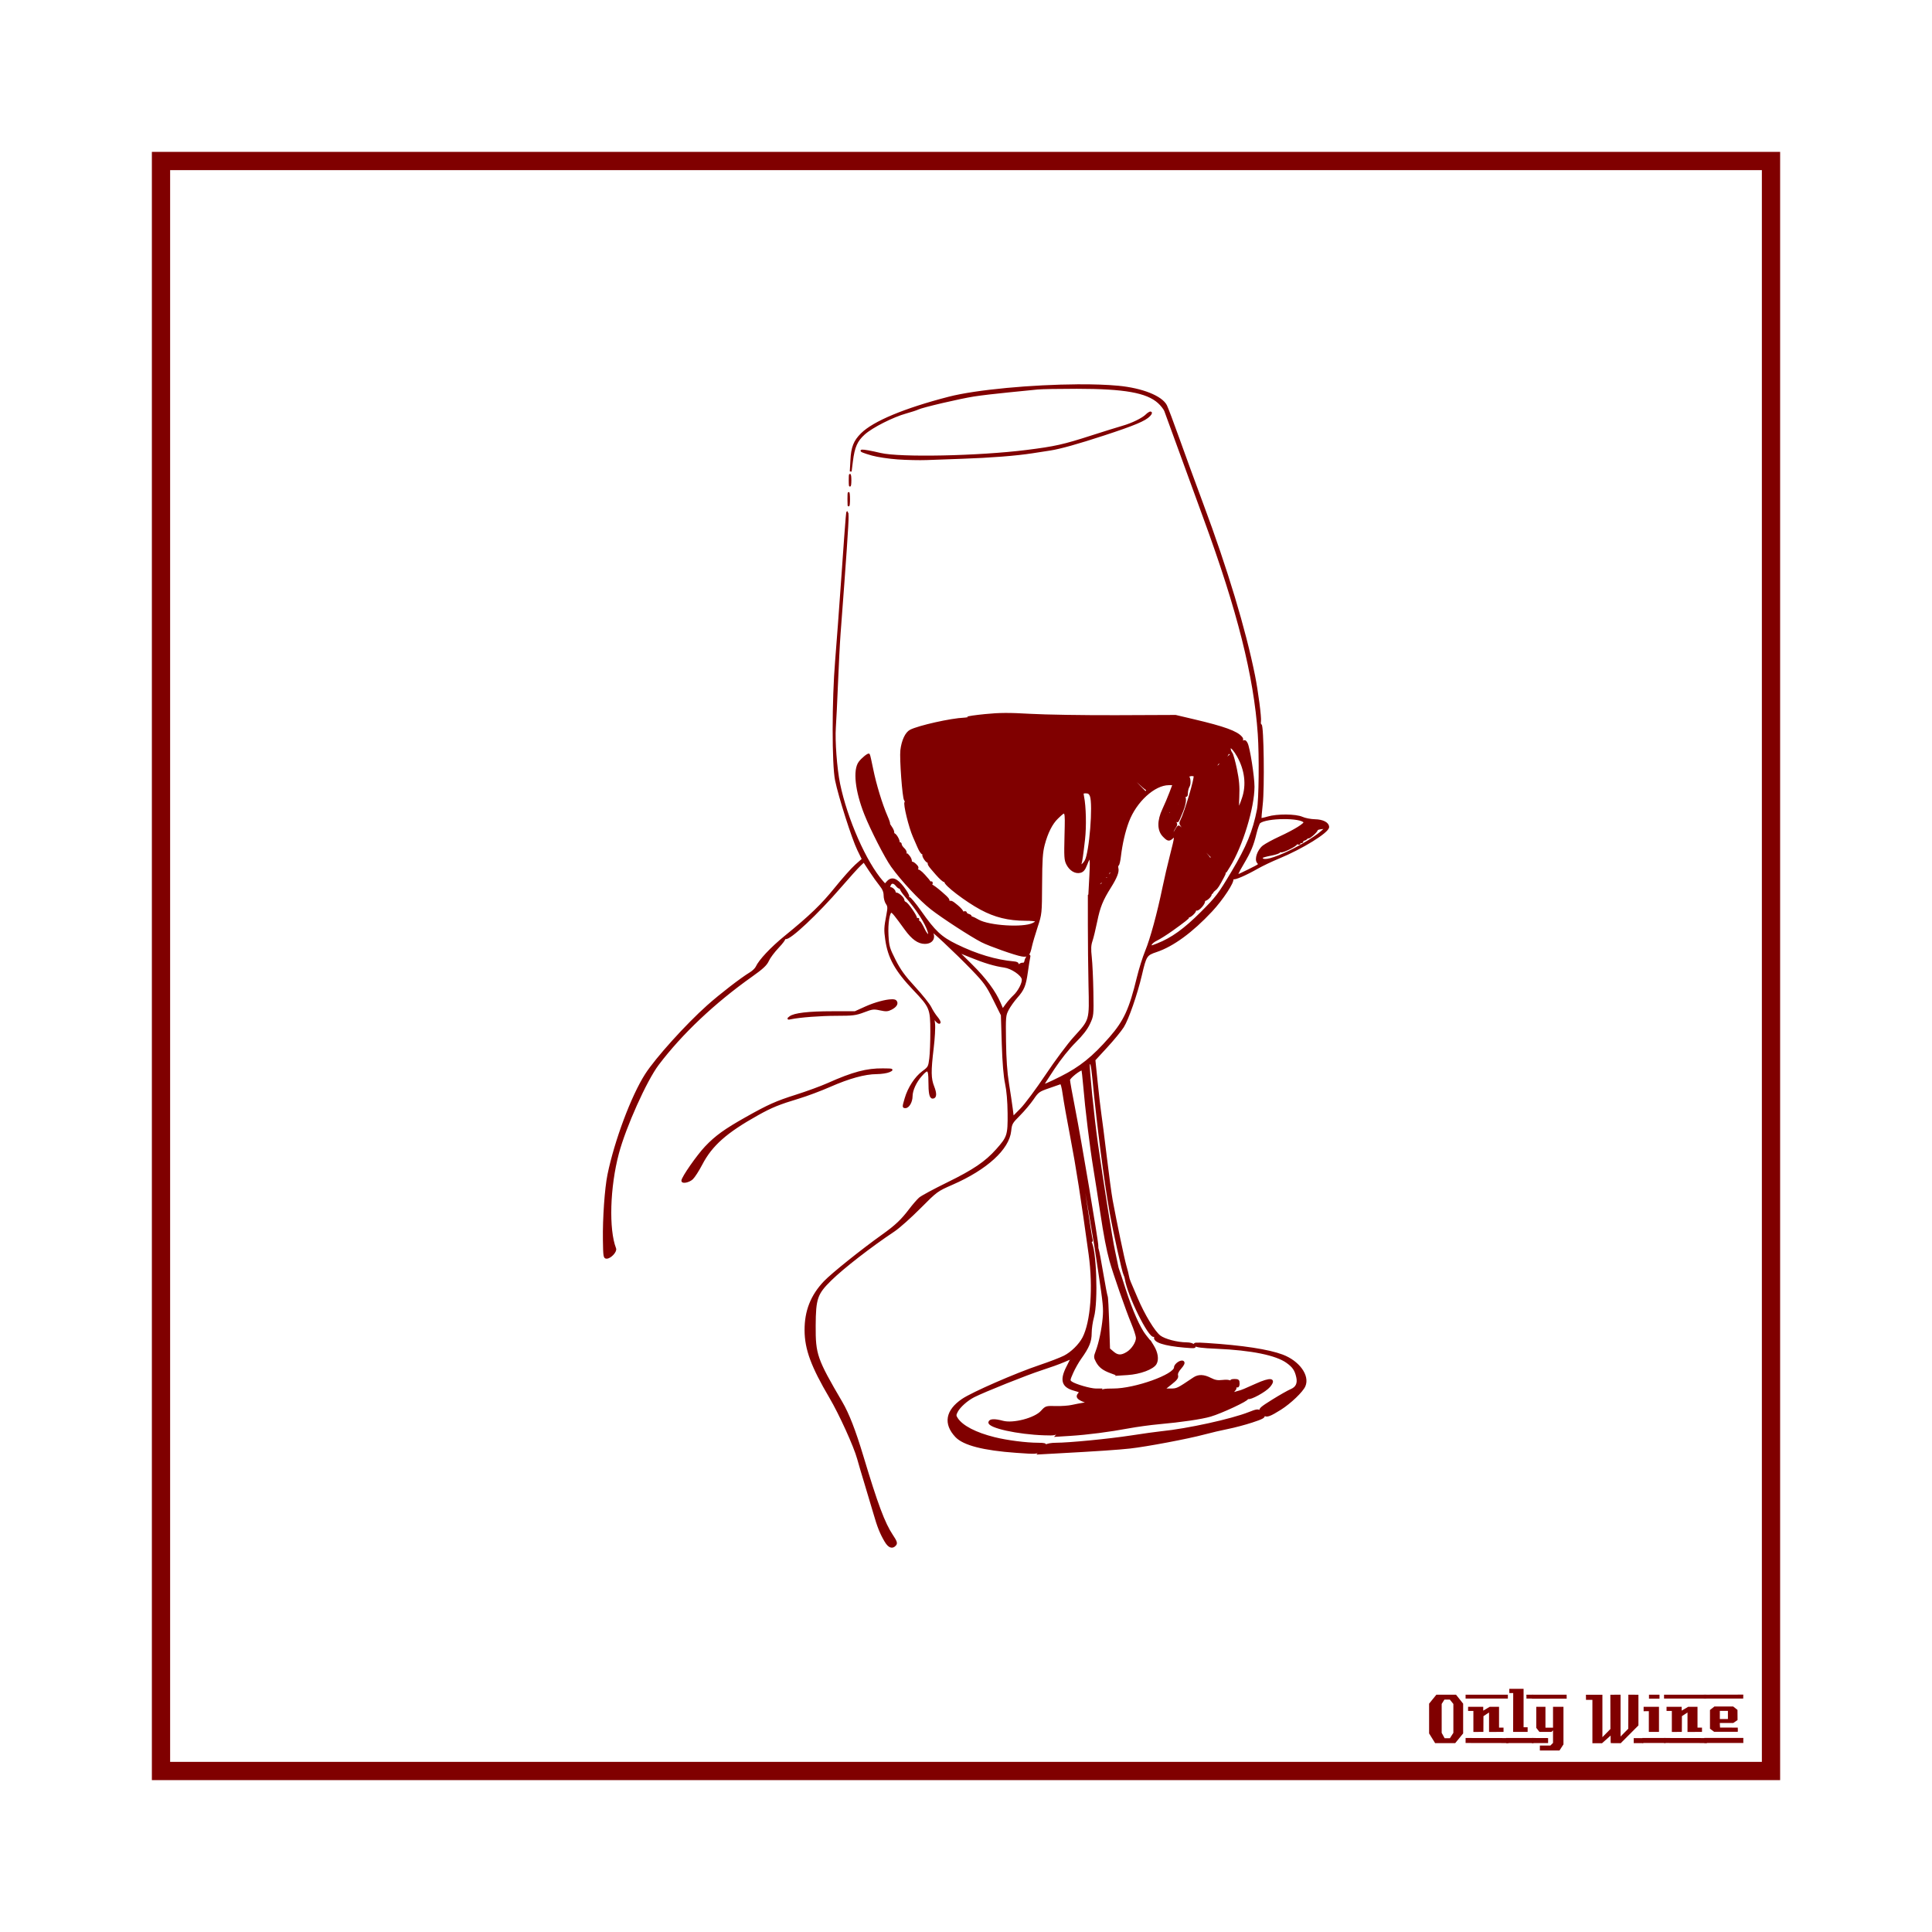 <svg:svg xmlns:dc="http://purl.org/dc/elements/1.1/" xmlns:ns1="http://sodipodi.sourceforge.net/DTD/sodipodi-0.dtd" xmlns:ns2="http://www.inkscape.org/namespaces/inkscape" xmlns:ns4="http://creativecommons.org/ns#" xmlns:rdf="http://www.w3.org/1999/02/22-rdf-syntax-ns#" xmlns:svg="http://www.w3.org/2000/svg" height="1051.081" id="svg2" version="1.1" viewBox="-82.627 -82.627 1051.081 1051.081" width="1051.081" ns1:docname="OnlyWine-205.svg" ns2:version="0.48+devel r9772">
  <svg:defs id="defs4" />
  <ns1:namedview bordercolor="#666666" borderopacity="1.0" id="base" pagecolor="#ffffff" showgrid="false" showguides="true" units="px" ns2:current-layer="layer2" ns2:cx="442.91336" ns2:cy="442.91336" ns2:document-units="px" ns2:guide-bbox="true" ns2:pageopacity="0.0" ns2:pageshadow="2" ns2:window-height="851" ns2:window-maximized="1" ns2:window-width="1440" ns2:window-x="0" ns2:window-y="1" ns2:zoom="0.78570671" />
  <svg:g id="layer1" transform="translate(0,-166.536)" ns1:insensitive="true" ns2:groupmode="layer" ns2:label="Background">
    <svg:rect height="875.894" id="rect3840" style="color:#000000;fill:none;stroke:#800000;stroke-width:9.933;stroke-linecap:butt;stroke-linejoin:miter;stroke-miterlimit:4;stroke-opacity:1;stroke-dasharray:none;stroke-dashoffset:0;marker:none;visibility:visible;display:inline;overflow:visible;enable-background:accumulate" width="875.901" x="4.963" y="171.502" />
    <svg:g id="g3889" style="fill:#800000">
      <svg:path d="m 713.379,1026.962 -4.32,5.28 -10.92,0 -3.28,-5.28 0,-16.2 3.96,-4.88 10.68,0 3.88,4.88 0,16.2 m -5.32,-0.32 0,-15.72 -1.92,-2.36 -2.96,0 -1.48,2.36 0,15.72 1.6,2.92 2.88,0 1.88,-2.92" id="path3847" style="font-size:40px;font-style:normal;font-variant:normal;font-weight:normal;font-stretch:normal;text-align:start;line-height:125%;letter-spacing:0px;word-spacing:0px;writing-mode:lr-tb;text-anchor:start;fill:#800000;fill-opacity:1;stroke:none;font-family:LambrettistA;-inkscape-font-specification:LambrettistA" ns2:connector-curvature="0" />
      <svg:path d="m 737.71,1008.002 -23,0 0,-2.12 23,0 0,2.12 m -2.36,18.12 c -3.733,0 -6.36,0.013 -7.88,0.04 l 0,-10.6 -3.04,2 -0.04,8.56 -5.44,0.04 c 0,0 0,-3.813 0,-11.44 l -2.88,0 c -0.027,-1.52 -0.027,-2.267 0,-2.24 l 8.24,0 0,2.08 3.52,-2.08 5.08,0 c -2e-5,0 -2e-5,3.773 0,11.32 l 2.44,0 0,2.32 m 2.68,6.08 -23.32,-0.04 0,-2.72 23.32,0.04 c -2e-5,0 -2e-5,0.907 0,2.72" id="path3849" style="font-size:40px;font-style:normal;font-variant:normal;font-weight:normal;font-stretch:normal;text-align:start;line-height:125%;letter-spacing:0px;word-spacing:0px;writing-mode:lr-tb;text-anchor:start;fill:#800000;fill-opacity:1;stroke:none;font-family:LambrettistA;-inkscape-font-specification:LambrettistA" ns2:connector-curvature="0" />
      <svg:path d="m 751.538,1008.002 -3.72,0 c -10e-6,-0.72 -10e-6,-1.12 0,-1.2 -0.027,-0.08 -0.04,-0.387 -0.04,-0.92 l 3.76,0 0,2.12 m -3.08,18.12 -7.88,0 0.04,-21.12 -2.12,0 0,-2.32 7.76,0 0,20.92 2.2,0 0,2.52 m 3.2,6.08 -14.88,0 c 0,0 0,-0.92 0,-2.76 l 14.84,0 c -10e-6,0.747 0.013,1.667 0.04,2.76" id="path3851" style="font-size:40px;font-style:normal;font-variant:normal;font-weight:normal;font-stretch:normal;text-align:start;line-height:125%;letter-spacing:0px;word-spacing:0px;writing-mode:lr-tb;text-anchor:start;fill:#800000;fill-opacity:1;stroke:none;font-family:LambrettistA;-inkscape-font-specification:LambrettistA" ns2:connector-curvature="0" />
      <svg:path d="m 769.717,1008.042 -18.92,0.04 c 0,-1.467 0,-2.2 0,-2.2 l 18.88,0 c 0.027,1.333 0.04,2.053 0.04,2.16 m -1.76,24.88 -2.16,3.32 -10.68,0 0,-2.68 5.72,0 1.44,-1.44 0,-6.84 -0.84,0.84 -6.56,0 -1.72,-2.2 0,-11.44 5,0 0,11.36 4.12,0 0,-11.36 5.68,0 0,20.44 m -8.36,-0.72 -8.8,0 0,-2.76 8.8,0.04 0,2.72" id="path3853" style="font-size:40px;font-style:normal;font-variant:normal;font-weight:normal;font-stretch:normal;text-align:start;line-height:125%;letter-spacing:0px;word-spacing:0px;writing-mode:lr-tb;text-anchor:start;fill:#800000;fill-opacity:1;stroke:none;font-family:LambrettistA;-inkscape-font-specification:LambrettistA" ns2:connector-curvature="0" />
      <svg:path d="m 811.381,1032.242 -5.2,0 0,-2.72 5.2,0 0,2.72 m -2.64,-9.64 -9.64,9.68 c -2,0 -3.8,-0.013 -5.4,-0.04 -0.08,0 -0.107,-1.373 -0.08,-4.12 l -4.76,4.24 c -10e-6,-0.027 -0.013,-0.053 -0.04,-0.08 l -5.12,0 c -10e-6,0 -10e-6,-7.867 0,-23.6 l -3.48,0 -0.04,-2.76 8.96,0 0,23.08 4.36,-4.44 -0.04,-18.64 c 2.187,10e-5 4.04,-0.013 5.56,-0.04 l 0,22.76 4.2,-4.24 0.04,-18.52 c 1.387,0.027 3.213,0.04 5.48,0.04 -3e-5,3.28 -3e-5,8.84 0,16.68" id="path3855" style="font-size:40px;font-style:normal;font-variant:normal;font-weight:normal;font-stretch:normal;text-align:start;line-height:125%;letter-spacing:0px;word-spacing:0px;writing-mode:lr-tb;text-anchor:start;fill:#800000;fill-opacity:1;stroke:none;font-family:LambrettistA;-inkscape-font-specification:LambrettistA" ns2:connector-curvature="0" />
      <svg:path d="m 820.202,1008.042 -5.72,0 0,-2.16 5.72,0 0,2.16 m -0.28,18.08 -5.52,0 c -0.027,-2.16 -0.027,-5.92 0,-11.28 l -2.84,0.04 c -0.027,-1.573 -0.027,-2.373 0,-2.4 l 8.36,0 0,13.64 m 3.6,6.04 -12.64,0 c 0,0 0,-0.907 0,-2.72 l 12.64,0 0,2.72" id="path3857" style="font-size:40px;font-style:normal;font-variant:normal;font-weight:normal;font-stretch:normal;text-align:start;line-height:125%;letter-spacing:0px;word-spacing:0px;writing-mode:lr-tb;text-anchor:start;fill:#800000;fill-opacity:1;stroke:none;font-family:LambrettistA;-inkscape-font-specification:LambrettistA" ns2:connector-curvature="0" />
      <svg:path d="m 845.679,1008.002 -23,0 0,-2.12 23,0 0,2.12 m -2.36,18.12 c -3.733,0 -6.36,0.013 -7.88,0.04 l 0,-10.6 -3.04,2 -0.04,8.56 -5.44,0.04 c 0,0 0,-3.813 0,-11.44 l -2.88,0 c -0.027,-1.52 -0.027,-2.267 0,-2.24 l 8.24,0 0,2.08 3.52,-2.08 5.08,0 c -2e-5,0 -2e-5,3.773 0,11.32 l 2.44,0 0,2.32 m 2.68,6.08 -23.32,-0.04 0,-2.72 23.32,0.04 c -2e-5,0 -2e-5,0.907 0,2.72" id="path3859" style="font-size:40px;font-style:normal;font-variant:normal;font-weight:normal;font-stretch:normal;text-align:start;line-height:125%;letter-spacing:0px;word-spacing:0px;writing-mode:lr-tb;text-anchor:start;fill:#800000;fill-opacity:1;stroke:none;font-family:LambrettistA;-inkscape-font-specification:LambrettistA" ns2:connector-curvature="0" />
      <svg:path d="m 865.787,1005.842 -0.04,2.16 -21.48,0 c 0,10e-5 0,-0.707 0,-2.12 l 21.52,-0.04 m -3,20.24 -12.84,0 -2.28,-1.68 0,-10.2 2.4,-1.88 10.24,0 2.32,1.84 0.04,5.52 -2.32,1.6 -7.32,0 c -10e-6,0.64 0.013,1.067 0.04,1.28 0.053,0.213 0.08,0.613 0.08,1.2 l 9.64,0.04 c 0.053,0.907 0.053,1.667 0,2.28 m 3.04,6.08 -21.24,0 c 0,0 0,-0.92 0,-2.76 l 21.24,0 c -0.053,1.493 -0.053,2.413 0,2.76 m -8.4,-13.04 0,-4.44 -4.4,0 0,4.44 4.4,0" id="path3861" style="font-size:40px;font-style:normal;font-variant:normal;font-weight:normal;font-stretch:normal;text-align:start;line-height:125%;letter-spacing:0px;word-spacing:0px;writing-mode:lr-tb;text-anchor:start;fill:#800000;fill-opacity:1;stroke:none;font-family:LambrettistA;-inkscape-font-specification:LambrettistA" ns2:connector-curvature="0" />
    </svg:g>
  </svg:g>
  <svg:g id="layer2" ns2:groupmode="layer" ns2:label="Draw">
    <svg:path d="m 503.832,126.954 c -24.644,0.132 -55.219,2.864 -70.244,6.746 -23.992,6.199 -40.934,13.254 -47.482,19.802 -3.948,3.948 -5.21,7.207 -5.571,14.232 l -0.348,6.137 0.696,-5.527 c 0.981,-7.879 2.486,-11.259 6.615,-14.971 4.207,-3.783 15.525,-9.528 22.762,-11.533 2.828,-0.784 5.773,-1.741 6.528,-2.133 2.135,-1.107 22.699,-5.922 30.509,-7.138 3.857,-0.6 12.349,-1.593 18.845,-2.22 6.496,-0.627 13.547,-1.337 15.668,-1.567 2.121,-0.23 11.759,-0.394 21.413,-0.392 25.922,0.007 38.106,2.163 44.479,7.921 1.524,1.376 3.129,3.414 3.569,4.526 0.44,1.112 4.104,11.161 8.139,22.327 4.035,11.166 9.926,27.292 13.056,35.818 18.509,50.413 27.489,86.085 29.682,117.726 0.824,11.881 0.575,35.985 -0.435,41.128 -2.338,11.908 -5.755,20.222 -13.883,33.86 -7.349,12.33 -8.499,13.845 -16.799,22.153 -9.157,9.166 -16.14,14.183 -23.937,17.235 -3.641,1.425 -3.888,1.467 -3.656,0.261 0.138,-0.716 1.519,-1.915 3.09,-2.655 1.571,-0.74 5.394,-3.156 8.487,-5.353 5.831,-4.141 10.074,-7.481 8.269,-6.528 -0.69,0.364 -0.878,0.227 -0.522,-0.348 0.294,-0.475 0.815,-0.674 1.131,-0.479 0.698,0.431 3.743,-2.295 3.743,-3.351 0,-0.414 0.265,-0.604 0.609,-0.392 1.035,0.64 4.817,-3.726 4.178,-4.831 -0.312,-0.54 -0.296,-0.743 0.043,-0.435 0.767,0.697 4.12,-2.372 3.569,-3.264 -0.221,-0.357 -0.117,-0.547 0.218,-0.435 0.335,0.112 0.665,-0.094 0.74,-0.435 0.074,-0.341 0.696,-1.002 1.349,-1.48 1.164,-0.851 1.97,-2.15 4.526,-6.963 1.267,-2.386 1.284,-2.403 -0.87,-4.787 l -2.176,-2.394 2.307,2.089 2.307,2.089 1.654,-2.655 c 6.897,-11.16 13.247,-31.941 13.274,-43.348 0.013,-5.403 -2.48,-21.267 -3.699,-23.545 -1.002,-1.872 -1.319,-1.807 -4.004,0.609 l -2.263,2.002 2.176,-2.35 c 1.841,-2.039 1.982,-2.545 1.132,-3.569 -2.466,-2.972 -9.36,-5.487 -25.808,-9.357 l -9.966,-2.35 -32.119,0.131 c -17.662,0.062 -38.738,-0.271 -46.873,-0.74 -11.773,-0.678 -16.79,-0.638 -24.546,0.13 -5.359,0.531 -9.602,1.138 -9.444,1.393 0.157,0.255 -0.765,0.518 -2.046,0.566 -7.023,0.262 -24.769,4.235 -29.203,6.528 -2.423,1.253 -4.381,5.481 -5.005,10.75 -0.513,4.33 1.081,25.874 2.002,26.983 0.379,0.457 0.496,1.027 0.261,1.262 -0.819,0.819 2.26,13.487 4.526,18.627 0.537,1.219 1.654,3.774 2.481,5.701 0.826,1.928 1.862,3.525 2.307,3.525 0.444,0 0.639,0.279 0.435,0.609 -0.55,0.89 2.154,4.656 2.872,4.004 0.339,-0.308 0.415,-0.208 0.174,0.218 -0.549,0.968 -0.266,1.407 4.178,6.485 1.987,2.271 3.908,3.964 4.265,3.743 0.357,-0.221 0.547,-0.103 0.435,0.261 -0.461,1.506 11.25,10.447 19.411,14.841 7.677,4.134 14.917,5.914 24.155,5.962 6.378,0.034 7.443,0.614 4.048,2.22 -5.409,2.558 -23.759,1.402 -29.638,-1.871 -3.646,-2.03 -4.099,-2.124 -3.351,-0.914 0.329,0.532 0.235,0.638 -0.305,0.305 -0.475,-0.294 -0.686,-0.857 -0.435,-1.262 0.25,-0.405 -0.235,-0.952 -1.088,-1.175 -0.853,-0.223 -1.523,-0.729 -1.523,-1.132 0,-0.402 -0.545,-0.503 -1.175,-0.261 -0.63,0.242 -0.988,0.157 -0.783,-0.174 0.205,-0.331 -1.09,-1.869 -2.916,-3.395 -2.889,-2.415 -3.473,-2.643 -4.57,-1.784 -1.118,0.875 -1.192,0.862 -0.348,-0.218 0.826,-1.058 0.352,-1.745 -3.612,-5.179 -2.509,-2.173 -4.801,-3.883 -5.136,-3.786 -0.334,0.097 -0.412,-0.293 -0.174,-0.914 0.238,-0.621 0.137,-1.032 -0.218,-0.914 -0.354,0.118 -0.684,0.029 -0.74,-0.174 -0.056,-0.203 -1.422,-1.835 -3.047,-3.612 -2.037,-2.229 -3.267,-3.029 -3.96,-2.611 -0.817,0.492 -0.873,0.395 -0.131,-0.522 0.751,-0.928 0.619,-1.424 -0.783,-2.742 -0.939,-0.882 -1.924,-1.34 -2.22,-1.045 -0.296,0.296 -0.391,0.031 -0.174,-0.566 0.217,-0.597 -0.291,-1.901 -1.132,-2.916 -0.84,-1.015 -1.258,-1.397 -0.957,-0.827 0.352,0.667 0.267,0.848 -0.261,0.522 -0.452,-0.279 -0.678,-0.916 -0.479,-1.436 0.2,-0.52 -0.305,-1.559 -1.132,-2.307 -0.826,-0.748 -1.523,-1.824 -1.523,-2.394 0,-0.596 -0.337,-0.825 -0.827,-0.522 -0.511,0.316 -0.648,0.224 -0.348,-0.261 0.637,-1.03 -2.06,-5.524 -2.872,-4.787 -0.334,0.303 -0.381,0.119 -0.087,-0.392 0.296,-0.515 -0.128,-1.908 -1.001,-3.134 -0.865,-1.215 -1.427,-2.176 -1.219,-2.176 0.208,0 -0.372,-1.742 -1.306,-3.873 -2.842,-6.488 -6.197,-17.518 -7.834,-25.678 -0.854,-4.256 -1.68,-7.86 -1.828,-8.008 -0.421,-0.421 -3.651,2.21 -5.136,4.178 -3.17,4.203 -1.904,15.606 3.09,28.202 3.305,8.337 11.075,23.543 14.493,28.333 5.46,7.651 15.339,18.241 21.543,23.11 5.895,4.626 21.753,14.931 27.462,17.844 4.159,2.122 18.34,7.121 21.717,7.66 3.296,0.525 3.935,-0.104 5.005,-5.005 0.44,-2.013 1.863,-6.811 3.134,-10.663 2.29,-6.942 2.303,-7.132 2.394,-23.241 0.074,-13.22 0.329,-17.209 1.436,-21.413 1.732,-6.573 4.284,-11.599 7.312,-14.493 4.949,-4.731 4.802,-5.023 4.439,9.531 -0.289,11.617 -0.194,13.342 1.001,15.624 1.66,3.17 4.465,4.827 7.051,4.178 1.414,-0.355 2.278,-1.361 3.221,-3.83 2.324,-6.086 2.812,-4.863 2.263,5.658 l -0.522,9.879 5.179,-5.136 c 4.675,-4.629 6.641,-7.29 4.352,-5.875 -0.532,0.329 -0.638,0.235 -0.305,-0.305 0.294,-0.475 0.859,-0.685 1.262,-0.435 0.404,0.249 1.462,-0.164 2.35,-0.914 l 1.61,-1.349 -1.48,1.828 c -0.812,1.015 -1.907,2.143 -2.437,2.481 -0.793,0.504 -0.793,0.814 0,1.828 0.843,1.078 0.815,1.11 -0.218,0.305 -0.968,-0.755 -1.392,-0.672 -2.394,0.435 -0.671,0.742 -1.002,1.672 -0.696,2.046 0.305,0.373 0.27,0.42 -0.087,0.131 -0.357,-0.289 -2.171,0.944 -4.048,2.742 l -3.395,3.264 0,16.103 c 0,8.846 0.145,23.549 0.348,32.685 0.436,19.637 0.705,18.801 -8.226,28.637 -3.22,3.546 -10.077,12.748 -15.233,20.455 -5.156,7.707 -11.346,16.01 -13.753,18.453 l -4.396,4.439 -0.609,-4.787 c -0.335,-2.639 -1.257,-8.794 -2.045,-13.666 -0.972,-6.001 -1.478,-13.391 -1.61,-22.892 -0.187,-13.486 -0.146,-14.171 1.523,-17.365 0.955,-1.827 3.081,-4.788 4.7,-6.615 3.735,-4.213 4.625,-6.362 5.658,-13.666 0.459,-3.248 1.003,-6.719 1.219,-7.703 0.334,-1.526 0.206,-1.656 -0.74,-0.87 -0.61,0.506 -1.214,1.64 -1.349,2.524 -0.136,0.884 -0.678,1.508 -1.219,1.393 -0.541,-0.116 -1.456,0.207 -2.046,0.696 -0.853,0.709 -1.051,0.661 -0.87,-0.174 0.149,-0.692 -0.496,-1.089 -1.958,-1.219 -10.03,-0.891 -20.516,-4.036 -31.553,-9.444 -8.373,-4.103 -11.731,-7.274 -19.411,-18.192 -2.952,-4.197 -5.747,-7.539 -6.18,-7.442 -0.433,0.097 -0.608,-0.237 -0.435,-0.74 0.173,-0.503 -1.099,-2.728 -2.829,-4.961 -3.572,-4.611 -6.107,-5.511 -8.443,-3.003 l -1.393,1.523 -1.48,-1.654 c -9.105,-10.354 -19.512,-33.977 -23.458,-53.184 -1.686,-8.203 -2.832,-23.483 -2.307,-30.813 0.247,-3.451 0.779,-14.236 1.175,-23.98 0.396,-9.744 1.007,-21.865 1.393,-26.94 3.104,-40.827 4.447,-60.428 4.352,-63.716 -0.164,-5.702 -0.392,-3.125 -2.829,31.597 -1.226,17.459 -2.788,38.549 -3.482,46.873 -1.779,21.337 -1.804,56.356 -0.043,64.978 1.833,8.976 9.094,31.736 12.056,37.82 l 2.524,5.179 -3.786,3.351 c -2.072,1.863 -7.013,7.413 -10.967,12.317 -7.386,9.16 -13.659,15.22 -27.462,26.461 -7.527,6.129 -13.908,12.919 -15.581,16.582 -0.422,0.924 -1.942,2.381 -3.395,3.264 -4.984,3.029 -16.263,11.737 -23.11,17.844 -11.64,10.381 -28.078,28.598 -33.686,37.342 -7.528,11.739 -16.638,36.068 -20.412,54.489 -1.521,7.424 -2.657,23.754 -2.481,35.427 0.136,9.028 0.243,9.749 1.523,9.749 2.029,0 5.255,-3.463 4.657,-5.005 -4.037,-10.411 -3.344,-33.492 1.523,-51.791 3.86,-14.512 15.183,-39.744 21.761,-48.44 12.777,-16.891 30.52,-33.655 50.833,-48.048 6.015,-4.262 8.018,-6.132 9.053,-8.443 0.728,-1.627 3.153,-4.872 5.397,-7.225 2.244,-2.352 3.816,-4.497 3.525,-4.787 -0.291,-0.291 -0.031,-0.354 0.566,-0.131 2.134,0.799 17.326,-13.455 29.899,-28.028 4.554,-5.278 9.308,-10.512 10.532,-11.664 l 2.22,-2.089 3.308,5.049 c 1.813,2.776 4.34,6.299 5.614,7.877 1.647,2.04 2.307,3.66 2.307,5.571 0,1.478 0.518,3.458 1.175,4.396 1.011,1.443 1.065,2.338 0.392,5.875 -1.395,7.335 -1.424,8.417 -0.696,13.666 1.375,9.921 5.218,16.862 15.233,27.375 8.882,9.323 9.285,10.31 9.314,22.588 0.013,5.481 -0.238,12.14 -0.566,14.797 -0.574,4.651 -0.713,4.931 -4.048,7.399 -3.931,2.909 -7.703,8.715 -9.357,14.406 -1.374,4.728 -1.36,4.744 -0.043,4.744 1.642,0 3.333,-3.029 3.351,-5.919 0.021,-3.313 2.078,-7.834 5.136,-11.316 3.695,-4.208 4.472,-3.7 4.483,3.003 0.011,6.592 0.496,9.053 1.828,9.053 1.702,0 1.832,-2.199 0.348,-5.962 -1.755,-4.452 -1.819,-8.344 -0.305,-20.977 0.633,-5.278 0.978,-11.244 0.74,-13.274 l -0.435,-3.699 1.436,1.828 c 0.792,1.009 1.677,1.587 1.958,1.306 0.281,-0.281 -0.386,-1.572 -1.48,-2.872 -1.094,-1.3 -2.651,-3.693 -3.438,-5.353 -0.787,-1.661 -4.712,-6.593 -8.704,-10.924 -5.659,-6.139 -8.001,-9.413 -10.75,-14.841 -3.233,-6.385 -3.579,-7.508 -3.917,-13.535 -0.364,-6.503 0.662,-12.839 2.046,-12.839 0.722,0 2.316,2.007 7.703,9.444 3.77,5.206 7.026,7.525 10.489,7.529 4.22,0.006 5.857,-3.137 3.438,-6.659 -1.784,-2.598 13.575,11.756 22.457,20.977 6.631,6.885 7.967,8.717 11.751,16.321 l 4.265,8.574 0.479,15.668 c 0.329,10.224 0.955,17.683 1.784,21.543 0.816,3.797 1.33,9.589 1.393,16.234 0.112,11.946 -0.274,13.067 -6.354,19.889 -5.994,6.725 -12.52,11.171 -26.766,18.149 -7.308,3.579 -14.17,7.276 -15.233,8.226 -1.062,0.949 -3.467,3.7 -5.31,6.137 -4.288,5.67 -7.649,8.886 -14.667,13.883 -11.368,8.094 -27.675,21.16 -31.727,25.417 -7.143,7.505 -10.452,15.899 -10.402,26.374 0.049,10.24 3.507,19.585 13.448,36.471 5.34,9.07 13.299,26.583 15.146,33.338 0.722,2.639 2.582,8.939 4.135,14.014 1.553,5.075 3.654,12.088 4.657,15.581 2.12,7.382 3.502,10.884 6.05,15.233 1.921,3.28 3.819,3.999 5.44,2.046 0.744,-0.896 0.414,-1.823 -1.784,-5.136 -4.421,-6.661 -8.154,-16.661 -16.147,-43.217 -4.14,-13.754 -7.671,-22.864 -11.359,-29.16 -13.742,-23.459 -14.62,-25.966 -14.536,-41.694 0.079,-14.826 0.975,-17.438 8.617,-24.938 6.807,-6.68 21.735,-18.248 34.513,-26.766 2.639,-1.759 8.939,-7.388 14.014,-12.491 9.154,-9.203 9.307,-9.308 17.67,-12.969 18.647,-8.164 30.546,-19.052 31.553,-28.811 0.411,-3.982 0.736,-4.5 4.961,-8.748 2.475,-2.488 5.775,-6.433 7.355,-8.748 2.687,-3.936 3.235,-4.329 8.487,-6.137 3.089,-1.063 6.022,-2.075 6.485,-2.263 0.556,-0.226 1.146,1.847 1.741,6.137 0.495,3.572 2.378,14.12 4.178,23.458 2.985,15.487 5.805,33.583 9.923,63.498 2.471,17.954 1.067,36.766 -3.395,45.393 -1.985,3.838 -6.367,8.136 -10.315,10.141 -2.056,1.044 -7.998,3.335 -13.231,5.092 -13.066,4.387 -36.801,14.751 -42.173,18.41 -8.779,5.98 -10.022,13.058 -3.525,19.976 4.136,4.405 15.026,7.197 32.772,8.443 11.158,0.784 11.162,0.794 13.1,-0.914 l 1.958,-1.697 -1.48,1.741 -1.48,1.741 8.879,-0.479 c 23.552,-1.276 34.528,-2.029 40.954,-2.742 8.868,-0.984 31.307,-5.209 40.127,-7.573 3.701,-0.992 9.562,-2.37 13.013,-3.047 3.451,-0.677 9.367,-2.241 13.144,-3.482 5.52,-1.813 6.804,-2.485 6.441,-3.438 -0.347,-0.912 -0.281,-0.973 0.392,-0.305 1.104,1.096 3.059,0.359 8.661,-3.177 5.344,-3.373 11.823,-9.58 13.1,-12.534 2.395,-5.54 -3.204,-13.249 -12.056,-16.582 -7.595,-2.86 -21.768,-5.029 -41.084,-6.267 -6.281,-0.403 -7.185,-0.287 -6.441,0.609 0.642,0.774 3.7,1.176 11.751,1.523 19.043,0.821 32.496,3.567 38.386,7.834 3.333,2.414 4.572,4.201 5.44,8.052 0.787,3.489 -0.32,5.784 -3.351,7.051 -1.419,0.593 -5.899,3.123 -9.966,5.658 -6.366,3.968 -7.264,4.788 -6.485,5.788 0.797,1.023 0.737,1.059 -0.392,0.174 -1.103,-0.864 -1.9,-0.754 -5.875,0.827 -9.601,3.818 -33.608,9.071 -47.83,10.489 -2.639,0.263 -9.94,1.295 -16.234,2.263 -12.396,1.907 -34.109,4.004 -41.128,4.004 -2.475,0 -4.79,0.435 -5.353,0.957 -0.795,0.738 -0.895,0.738 -0.479,0 0.391,-0.692 -0.528,-0.951 -3.743,-0.957 -6.577,-0.01 -16.899,-1.324 -23.85,-3.047 -10.246,-2.539 -17.596,-6.344 -20.368,-10.576 -1.021,-1.558 -1.044,-1.982 -0.043,-3.917 1.373,-2.654 5.509,-6.316 9.183,-8.182 5.598,-2.844 28.83,-12.137 36.689,-14.667 4.466,-1.438 9.917,-3.393 12.099,-4.352 2.182,-0.959 4.104,-1.741 4.265,-1.741 0.161,0 -0.795,2.039 -2.089,4.526 -3.775,7.254 -2.792,10.804 3.395,12.578 3.789,1.086 3.746,1.079 2.655,2.394 -1.171,1.411 -0.472,2.426 2.437,3.656 2.179,0.922 2.464,0.886 4.352,-0.87 1.117,-1.038 2.046,-1.756 2.046,-1.567 0,0.189 -2.224,2.508 -4.961,5.136 -2.737,2.627 -3.698,3.344 -2.089,1.61 l 2.959,-3.134 -2.568,0.435 c -1.41,0.236 -4.051,0.73 -5.832,1.132 -1.781,0.401 -5.664,0.689 -8.661,0.609 -5.38,-0.142 -5.478,-0.118 -7.834,2.481 -3.603,3.974 -15.391,7.062 -21.108,5.527 -4.453,-1.195 -7.033,-1.094 -7.312,0.305 -0.521,2.617 15.505,6.157 29.899,6.615 6.014,0.192 6.08,0.182 8.835,-2.35 l 2.785,-2.568 -2.568,2.872 -2.568,2.829 7.747,-0.479 c 9.286,-0.587 21.157,-2.121 31.727,-4.091 4.263,-0.794 11.753,-1.828 16.625,-2.263 11.779,-1.053 22.929,-2.679 27.767,-4.091 6.028,-1.76 20.573,-8.577 20.064,-9.401 -0.253,-0.409 -0.085,-0.512 0.392,-0.218 1.193,0.737 9.434,-3.755 11.62,-6.354 3.526,-4.19 0.719,-4.61 -7.138,-1.045 -6.134,2.784 -8.065,3.571 -9.27,3.83 -0.457,0.099 -1.604,0.44 -2.568,0.74 -1.736,0.541 -1.729,0.502 -0.348,-1.045 1.191,-1.334 1.237,-1.713 0.392,-2.829 -0.843,-1.113 -0.838,-1.178 0.043,-0.392 1.562,1.393 2.22,1.085 2.22,-0.957 0,-1.566 -0.346,-1.828 -2.263,-1.828 -1.592,0 -2.108,0.263 -1.741,0.914 0.404,0.716 0.3,0.723 -0.435,0.043 -0.598,-0.553 -2.218,-0.693 -4.396,-0.435 -2.641,0.313 -4.14,0.021 -6.485,-1.175 -3.719,-1.897 -6.555,-1.975 -9.096,-0.261 -8.932,6.023 -9.077,6.093 -12.708,6.093 l -3.612,0 3.83,-3.047 c 2.978,-2.354 3.75,-3.332 3.438,-4.526 -0.272,-1.042 0.309,-2.361 1.828,-4.091 1.528,-1.741 1.997,-2.79 1.48,-3.308 -1.022,-1.022 -4.519,1.303 -4.526,3.003 -0.017,4.211 -21.719,11.968 -33.468,11.968 -5.093,0 -6.211,0.226 -7.834,1.654 l -1.871,1.654 1.393,-1.654 1.393,-1.654 -2.611,0 c -3.009,0 -11.377,-2.422 -13.361,-3.873 -1.28,-0.936 -1.259,-1.183 0.566,-5.31 1.05,-2.374 3.048,-5.897 4.439,-7.834 4.292,-5.975 5.571,-9.127 5.571,-13.666 0,-2.292 0.568,-6.21 1.262,-8.704 2.363,-8.493 1.314,-37.543 -1.48,-40.997 -0.719,-0.889 -0.676,-1.008 0.131,-0.522 0.744,0.448 0.88,0.244 0.566,-0.783 -0.233,-0.761 -1.581,-9.362 -3.003,-19.106 -1.422,-9.745 -3.926,-24.681 -5.527,-33.207 -2.755,-14.669 -4.164,-23.789 -3.438,-22.153 0.302,0.68 5.608,29.311 8.139,43.957 2.104,12.176 5.74,33.604 6.006,35.427 0.148,1.015 0.967,6.502 1.828,12.186 2.743,18.11 2.95,20.534 2.481,25.808 -0.541,6.082 -2.085,13.475 -3.786,17.974 -1.145,3.026 -1.137,3.348 0.131,5.701 1.491,2.769 3.612,4.383 7.66,5.832 l 2.698,1.001 4.048,-3.83 4.048,-3.786 -3.656,3.96 -3.699,3.96 5.527,-0.348 c 6.837,-0.423 13.892,-3.039 15.407,-5.745 1.281,-2.289 0.719,-5.954 -1.436,-9.488 l -1.523,-2.481 -1.958,1.741 -2.002,1.741 1.741,-1.958 1.741,-1.958 -2.263,-2.829 c -3.189,-3.981 -7.546,-13.848 -11.098,-25.025 -1.671,-5.258 -3.272,-10.054 -3.525,-10.663 -0.254,-0.609 -0.523,-1.611 -0.609,-2.22 -0.087,-0.609 -0.851,-4.238 -1.697,-8.095 -1.379,-6.28 -6.285,-37.087 -9.357,-58.711 -1.935,-13.616 -4.792,-41.678 -4.352,-42.825 0.974,-2.538 1.57,-0.54 2.394,7.964 2.555,26.373 6.279,55.231 9.357,72.507 1.949,10.94 6.809,32.746 7.573,33.99 0.249,0.406 0.576,1.364 0.696,2.176 1.301,8.784 12.803,32.101 15.363,31.118 0.599,-0.23 0.849,-0.016 0.609,0.609 -0.902,2.35 5.023,4.304 15.929,5.223 5.723,0.482 6.176,0.444 5.266,-0.653 -0.619,-0.746 -2.152,-1.209 -4.048,-1.219 -5.147,-0.026 -12.02,-1.832 -14.623,-3.83 -3.093,-2.375 -8.658,-11.575 -12.491,-20.629 -1.614,-3.813 -3.289,-7.733 -3.743,-8.748 -0.454,-1.015 -0.895,-2.526 -1.001,-3.351 -0.106,-0.825 -0.753,-3.307 -1.393,-5.527 -1.113,-3.862 -5.177,-23.304 -7.486,-35.775 -0.601,-3.248 -2.058,-14.143 -3.264,-24.198 -1.206,-10.055 -2.528,-20.361 -2.916,-22.892 -0.388,-2.531 -1.267,-10.161 -1.958,-16.93 l -1.262,-12.273 6.572,-7.138 c 3.61,-3.91 7.635,-8.814 8.965,-10.924 2.591,-4.107 7.381,-17.86 9.792,-28.202 2.442,-10.474 2.783,-11.042 8.313,-12.882 9.014,-3 19.367,-10.565 29.986,-21.935 5.909,-6.326 12.253,-15.989 11.403,-17.365 -0.283,-0.459 -0.132,-0.618 0.305,-0.348 0.903,0.558 6.702,-1.936 13.405,-5.745 2.598,-1.476 7.777,-3.937 11.533,-5.484 12.762,-5.255 26.896,-14.027 26.896,-16.669 0,-2.125 -2.982,-3.656 -7.225,-3.743 -2.309,-0.047 -5.454,-0.67 -6.963,-1.349 -3.491,-1.57 -13.685,-1.631 -18.671,-0.13 -1.974,0.594 -3.725,0.932 -3.873,0.783 -0.148,-0.148 0.119,-3.676 0.609,-7.877 1.033,-8.863 0.595,-42.874 -0.566,-43.261 -0.394,-0.131 -0.569,-0.989 -0.392,-1.915 0.364,-1.905 -1.542,-16.507 -3.221,-24.851 -5.052,-25.105 -14.902,-57.855 -28.159,-93.398 -4.089,-10.963 -9.96,-27.044 -13.056,-35.731 -3.096,-8.687 -6.131,-16.695 -6.702,-17.8 -2.533,-4.898 -13.08,-9.087 -26.026,-10.315 -6.096,-0.578 -13.677,-0.827 -21.891,-0.783 z m 39.561,14.841 c -0.381,-0.063 -1.28,0.366 -2.307,1.393 -2.022,2.021 -7.675,4.809 -12.926,6.311 -2.436,0.697 -9.926,3.016 -16.625,5.179 -15.601,5.038 -20.145,6.048 -35.818,8.008 -26.046,3.257 -68.792,4.119 -79.34,1.61 -11.101,-2.64 -14.283,-2.326 -4.526,0.435 2.897,0.82 9.16,1.754 13.927,2.089 4.767,0.335 11.854,0.497 15.711,0.348 3.857,-0.149 12.494,-0.47 19.193,-0.696 15.551,-0.526 29.483,-1.613 38.386,-3.003 3.857,-0.602 8.154,-1.26 9.575,-1.48 5.479,-0.848 14.962,-3.496 29.16,-8.139 16.69,-5.457 22.528,-7.929 24.851,-10.402 0.973,-1.036 1.121,-1.591 0.74,-1.654 z m -163.598,33.903 c -0.107,-0.129 -0.174,0.98 -0.174,2.959 0,2.639 0.141,3.713 0.305,2.394 0.164,-1.32 0.164,-3.468 0,-4.787 -0.041,-0.33 -0.095,-0.523 -0.13,-0.566 z m -0.696,9.879 c -0.104,-0.149 -0.174,1.154 -0.174,3.438 0,3.045 0.102,4.264 0.261,2.742 0.159,-1.523 0.159,-4.005 0,-5.527 -0.04,-0.381 -0.052,-0.603 -0.087,-0.653 z m 123.819,124.472 c 0.257,0 8.74,8.356 18.888,18.54 10.148,10.185 18.819,18.32 19.237,18.062 0.452,-0.279 0.566,-0.029 0.305,0.653 -0.242,0.63 -0.49,1.175 -0.566,1.175 -0.128,0 -36.77,-36.642 -37.864,-37.864 -0.273,-0.305 -0.257,-0.566 0,-0.566 z m 83.823,13.883 c 0.669,-0.199 2.35,1.691 4.091,4.787 4.204,7.478 5.188,15.701 2.698,22.936 -2.46,7.15 -2.791,7.064 -2.437,-0.696 0.255,-5.596 -0.036,-9.072 -1.262,-15.015 -0.877,-4.253 -1.98,-8.197 -2.437,-8.748 -0.458,-0.551 -0.903,-1.613 -0.958,-2.35 -0.041,-0.56 0.082,-0.848 0.305,-0.914 z m -1.828,2.742 c 0.315,-0.014 0.708,0.118 1.219,0.392 0.787,0.421 1.436,0.962 1.436,1.175 0,0.212 -0.276,0.206 -0.609,0 -0.769,-0.475 -20.164,19.136 -19.541,19.759 0.254,0.254 0.247,0.479 0,0.479 -1.773,0 -0.3,-2.077 5.44,-7.79 5.887,-5.859 8.194,-8.825 5.745,-7.312 -0.532,0.329 -0.638,0.235 -0.305,-0.305 0.294,-0.475 0.849,-0.691 1.262,-0.435 0.413,0.255 1.878,-0.615 3.264,-1.958 2.424,-2.349 3.464,-4.269 1.697,-3.177 -0.529,0.327 -0.676,0.182 -0.348,-0.348 0.189,-0.305 0.425,-0.465 0.74,-0.479 z m -27.723,11.098 c 0.075,-0.008 0.175,-0.01 0.261,0.043 0.345,0.213 0.408,0.71 0.174,1.088 -0.597,0.966 -0.827,0.853 -0.827,-0.392 0,-0.443 0.167,-0.715 0.392,-0.74 z m 8.835,1.306 c 0.555,0.013 1.001,0.154 1.175,0.435 0.64,1.036 -5.051,20.14 -7.268,24.372 -0.963,1.837 -0.765,2.115 6.876,9.749 4.324,4.319 9.002,9.058 10.402,10.532 1.399,1.474 2.352,2.698 2.133,2.698 -0.22,0 -1.015,-0.677 -1.741,-1.48 -0.726,-0.802 -1.631,-1.257 -2.046,-1.001 -0.414,0.256 -0.587,0.169 -0.348,-0.218 0.408,-0.66 -15.58,-17.235 -16.625,-17.235 -0.267,0 -1.056,1.074 -1.741,2.394 -0.685,1.32 -1.404,2.006 -1.567,1.523 -0.163,-0.483 0.247,-1.723 0.914,-2.742 1.586,-2.42 1.618,-2.455 -0.783,-4.961 l -2.089,-2.133 -2.046,1.958 c -1.141,1.093 -2.089,1.786 -2.089,1.523 0,-0.263 0.74,-1.201 1.654,-2.089 1.535,-1.492 1.538,-1.575 0.174,-1.132 -1.399,0.455 -1.397,0.418 -0.131,-0.566 0.862,-0.67 1.078,-1.207 0.566,-1.523 -0.437,-0.27 -0.598,-0.814 -0.348,-1.219 0.278,-0.449 0.965,-0.31 1.741,0.392 1.163,1.052 1.431,1.001 3.308,-0.957 1.128,-1.177 1.998,-2.37 1.958,-2.611 -0.04,-0.241 0.057,-0.363 0.218,-0.261 0.16,0.102 1.089,-0.459 2.046,-1.262 0.956,-0.803 0.594,-0.157 -0.827,1.436 -1.421,1.593 -3.368,3.525 -4.309,4.309 l -1.697,1.436 2.002,2.133 c 1.121,1.17 2.291,1.874 2.568,1.567 0.277,-0.307 1.394,-2.81 2.481,-5.571 1.889,-4.799 2.022,-8.531 0.261,-7.442 -0.465,0.287 -0.6,0.172 -0.305,-0.305 0.279,-0.451 0.95,-0.655 1.523,-0.435 0.666,0.256 1.053,-0.091 1.044,-0.957 -0.015,-1.696 0.368,-3.341 1.001,-4.352 0.824,-1.317 0.419,-5.473 -0.479,-4.961 -0.446,0.254 -0.533,0.172 -0.218,-0.174 0.509,-0.559 1.687,-0.891 2.611,-0.87 z m 5.179,0.174 c 0.075,-0.008 0.175,-0.01 0.261,0.043 0.345,0.213 0.451,0.71 0.218,1.088 -0.597,0.966 -0.827,0.853 -0.827,-0.392 0,-0.443 0.123,-0.715 0.348,-0.74 z m -17.974,4.787 2.568,0 -1.741,4.613 c -0.963,2.538 -2.68,6.616 -3.83,9.053 -2.897,6.14 -2.864,11.326 0.087,14.406 2.425,2.531 3.062,2.637 4.918,0.957 1.899,-1.718 1.79,-0.699 -0.914,9.836 -1.236,4.814 -3.042,12.565 -4.004,17.235 -2.929,14.207 -6.711,28.077 -9.444,34.687 -1.427,3.451 -3.447,9.939 -4.526,14.406 -4.179,17.296 -7.138,23.695 -15.059,32.772 -9.234,10.582 -16.209,16.176 -26.635,21.413 -6.779,3.405 -9.705,4.645 -9.705,4.091 0,-0.199 2.598,-4.22 5.745,-8.965 3.369,-5.081 8.04,-10.953 11.403,-14.275 3.882,-3.836 6.403,-7.048 7.79,-10.01 2.018,-4.309 2.039,-4.503 1.828,-17.278 -0.117,-7.105 -0.515,-15.566 -0.871,-18.801 -0.497,-4.526 -0.417,-6.582 0.392,-8.965 0.579,-1.704 1.757,-6.554 2.611,-10.75 1.567,-7.696 3.096,-11.499 7.529,-18.54 3.158,-5.016 4.44,-8.262 3.961,-10.097 -0.213,-0.814 -0.078,-1.662 0.261,-1.871 0.34,-0.21 0.813,-2.285 1.088,-4.613 0.819,-6.935 2.378,-13.703 4.396,-19.063 4.152,-11.031 14.254,-20.238 22.153,-20.238 z m -45.089,4.439 c 1.421,0 2.132,0.496 2.655,1.871 1.774,4.667 -0.322,30.954 -2.829,35.34 -1.262,2.207 -3.346,3.563 -2.742,1.784 0.474,-1.396 0.995,-5.049 1.958,-13.535 0.793,-6.984 0.549,-17.786 -0.522,-23.067 -0.452,-2.226 -0.335,-2.394 1.48,-2.394 z m 43.261,9.575 c -0.051,0.024 0.161,0.308 0.566,0.827 0.504,0.646 0.659,1.387 0.392,1.654 -0.267,0.267 -0.247,0.479 0,0.479 1.145,0 1.111,-1.401 -0.043,-2.307 -0.567,-0.445 -0.863,-0.676 -0.914,-0.653 z m 64.151,4.439 c 5.404,-0.04 10.572,0.648 11.49,2.133 0.556,0.899 -5.436,4.618 -13.274,8.226 -3.642,1.677 -7.702,3.886 -9.009,4.874 -2.811,2.127 -4.543,7.084 -3.09,8.835 1.091,1.314 1.377,1.048 -5.048,4.265 -2.933,1.469 -5.488,2.655 -5.701,2.655 -0.832,0 -0.269,-1.304 2.655,-6.267 3.976,-6.75 5.31,-9.969 6.876,-16.408 0.712,-2.927 1.665,-5.593 2.133,-5.962 1.905,-1.506 7.565,-2.31 12.969,-2.35 z m 23.328,5.223 -2.698,2.35 c -3.62,3.206 -13.461,9.013 -20.412,12.012 -7.926,3.42 -11.968,4.016 -11.968,1.784 0,-0.292 2.192,-0.938 4.831,-1.436 2.639,-0.498 4.787,-1.226 4.787,-1.61 0,-0.384 0.316,-0.496 0.696,-0.261 0.908,0.561 8.921,-3.405 8.443,-4.178 -0.202,-0.327 0.217,-0.354 0.914,-0.087 0.854,0.328 1.096,0.185 0.74,-0.392 -0.345,-0.559 -0.139,-0.679 0.609,-0.392 0.63,0.242 1.131,0.058 1.131,-0.392 0,-0.449 0.364,-0.827 0.827,-0.827 0.463,0 1.333,-0.595 1.915,-1.306 0.607,-0.74 0.806,-0.809 0.479,-0.174 -0.314,0.609 0.642,0.13 2.089,-1.088 1.447,-1.218 2.571,-2.527 2.524,-2.872 -0.047,-0.345 1.103,-0.72 2.524,-0.87 l 2.568,-0.261 z m -66.414,9.879 c 0.124,-0.052 0.324,0.004 0.653,0.13 0.63,0.242 1.175,0.537 1.175,0.696 0,0.598 -1.438,0.266 -1.871,-0.435 -0.129,-0.209 -0.08,-0.34 0.043,-0.392 z m -169.604,20.064 c 0.682,-0.074 1.488,0.407 2.263,1.393 0.773,0.983 1.624,1.553 1.915,1.262 0.291,-0.291 0.44,-0.158 0.305,0.305 -0.135,0.463 1.136,2.423 2.872,4.396 6.003,6.821 11.088,14.717 12.36,19.237 0.905,3.215 -0.921,2.304 -2.611,-1.306 -0.956,-2.042 -2.05,-3.895 -2.437,-4.135 -0.412,-0.255 -0.481,-0.044 -0.131,0.522 0.387,0.626 0.314,0.763 -0.218,0.435 -0.451,-0.279 -0.602,-1.035 -0.348,-1.697 0.274,-0.713 0.177,-1.011 -0.261,-0.74 -0.407,0.252 -0.778,0.054 -0.783,-0.435 -0.014,-1.283 -4.629,-7.938 -5.832,-8.4 -0.559,-0.214 -1.045,-0.811 -1.045,-1.306 0,-1.456 -3.474,-4.323 -4.483,-3.699 -0.599,0.37 -0.716,0.247 -0.348,-0.348 0.569,-0.921 -1.728,-3.141 -2.655,-2.568 -0.271,0.168 -0.336,-0.347 -0.13,-1.132 0.288,-1.102 0.884,-1.71 1.567,-1.784 z m 35.383,37.211 6.92,2.829 c 7.823,3.192 13.435,4.855 18.584,5.571 4.061,0.565 9.654,4.382 10.01,6.833 0.297,2.041 -2.137,6.751 -4.7,9.096 -1.11,1.015 -2.979,3.127 -4.135,4.7 l -2.089,2.872 -1.48,-3.482 c -2.775,-6.473 -7.852,-13.329 -15.494,-20.89 l -7.616,-7.529 z m -35.775,26.635 c -3.146,0.065 -8.986,1.583 -14.058,3.873 l -5.875,2.655 -12.404,0 c -12.998,0 -20.727,0.932 -22.979,2.698 -1.246,0.977 -1.235,1.008 0.479,0.653 4.887,-1.012 16.086,-1.866 24.894,-1.871 8.7,-0.006 10.343,-0.176 14.797,-1.871 4.545,-1.73 5.353,-1.85 8.835,-1.088 3.221,0.705 4.16,0.652 6.093,-0.348 2.624,-1.357 3.572,-3.043 2.35,-4.265 -0.333,-0.333 -1.084,-0.457 -2.133,-0.435 z m -4.744,37.603 c -8.81,-0.093 -16.335,1.896 -29.812,7.921 -3.631,1.623 -11.434,4.491 -17.322,6.354 -11.006,3.484 -15.175,5.376 -27.288,12.186 -11.374,6.395 -16.451,10.026 -21.935,15.798 -4.473,4.708 -12.795,16.639 -12.795,18.366 0,1.252 3.602,0.491 5.353,-1.132 1.015,-0.941 3.289,-4.453 5.049,-7.834 5.435,-10.447 13.406,-17.522 30.596,-27.114 7.554,-4.215 11.521,-5.825 22.501,-9.14 4.263,-1.287 11.798,-4.107 16.712,-6.267 10.505,-4.617 19.011,-6.961 25.504,-7.007 2.571,-0.018 5.658,-0.487 6.876,-1.045 2.113,-0.968 1.978,-1.031 -3.438,-1.088 z m 108.238,0.131 c 0.087,0.003 0.129,0.042 0.174,0.087 0.188,0.188 0.631,3.957 1.001,8.356 1.114,13.261 3.624,33.673 5.571,45.524 1.01,6.146 2.645,16.672 3.656,23.371 1.983,13.144 3.404,20.488 5.092,26.679 1.748,6.408 8.956,27.098 11.794,33.86 1.449,3.451 2.606,7.08 2.611,8.095 0.015,2.584 -2.461,6.401 -5.31,8.139 -3.175,1.936 -5.188,1.859 -7.703,-0.305 l -2.089,-1.784 -0.435,-13.97 c -0.239,-7.682 -0.604,-14.295 -0.827,-14.667 -0.223,-0.372 -1.306,-5.951 -2.394,-12.447 -1.088,-6.496 -2.198,-12.317 -2.437,-12.926 -0.239,-0.609 -0.338,-1.516 -0.261,-2.002 0.225,-1.419 -9.367,-58.276 -12.534,-74.335 -1.592,-8.071 -2.872,-15.285 -2.872,-16.016 0,-1.198 5.664,-5.691 6.963,-5.658 z m -9.009,6.746 c 0.078,-0.078 0.187,0.01 0.305,0.305 0.213,0.533 0.202,1.191 -0.043,1.436 -0.245,0.245 -0.424,-0.223 -0.392,-1.001 0.018,-0.43 0.053,-0.662 0.131,-0.74 z m 0.74,3.699 c 0.078,-0.078 0.187,0.01 0.305,0.305 0.213,0.533 0.202,1.191 -0.043,1.436 -0.245,0.245 -0.424,-0.223 -0.392,-1.001 0.018,-0.43 0.053,-0.662 0.131,-0.74 z m 0.914,3.743 c 0.045,0.017 0.079,0.091 0.131,0.218 0.205,0.508 0.205,1.32 0,1.828 -0.205,0.508 -0.392,0.101 -0.392,-0.914 0,-0.761 0.128,-1.181 0.261,-1.132 z m 40.17,137.703 c 0.203,0 -0.938,1.335 -2.524,2.959 -1.586,1.624 -3.061,2.959 -3.264,2.959 -0.203,0 0.938,-1.335 2.524,-2.959 1.586,-1.624 3.061,-2.959 3.264,-2.959 z m -36.166,36.167 c 0.203,0 -0.755,1.147 -2.133,2.568 -1.377,1.421 -2.669,2.611 -2.872,2.611 -0.203,0 0.755,-1.19 2.132,-2.611 1.377,-1.421 2.67,-2.568 2.873,-2.568 z" id="path3613" style="fill:#800000;stroke:#800000" ns2:connector-curvature="0" />
  </svg:g>
</svg:svg>